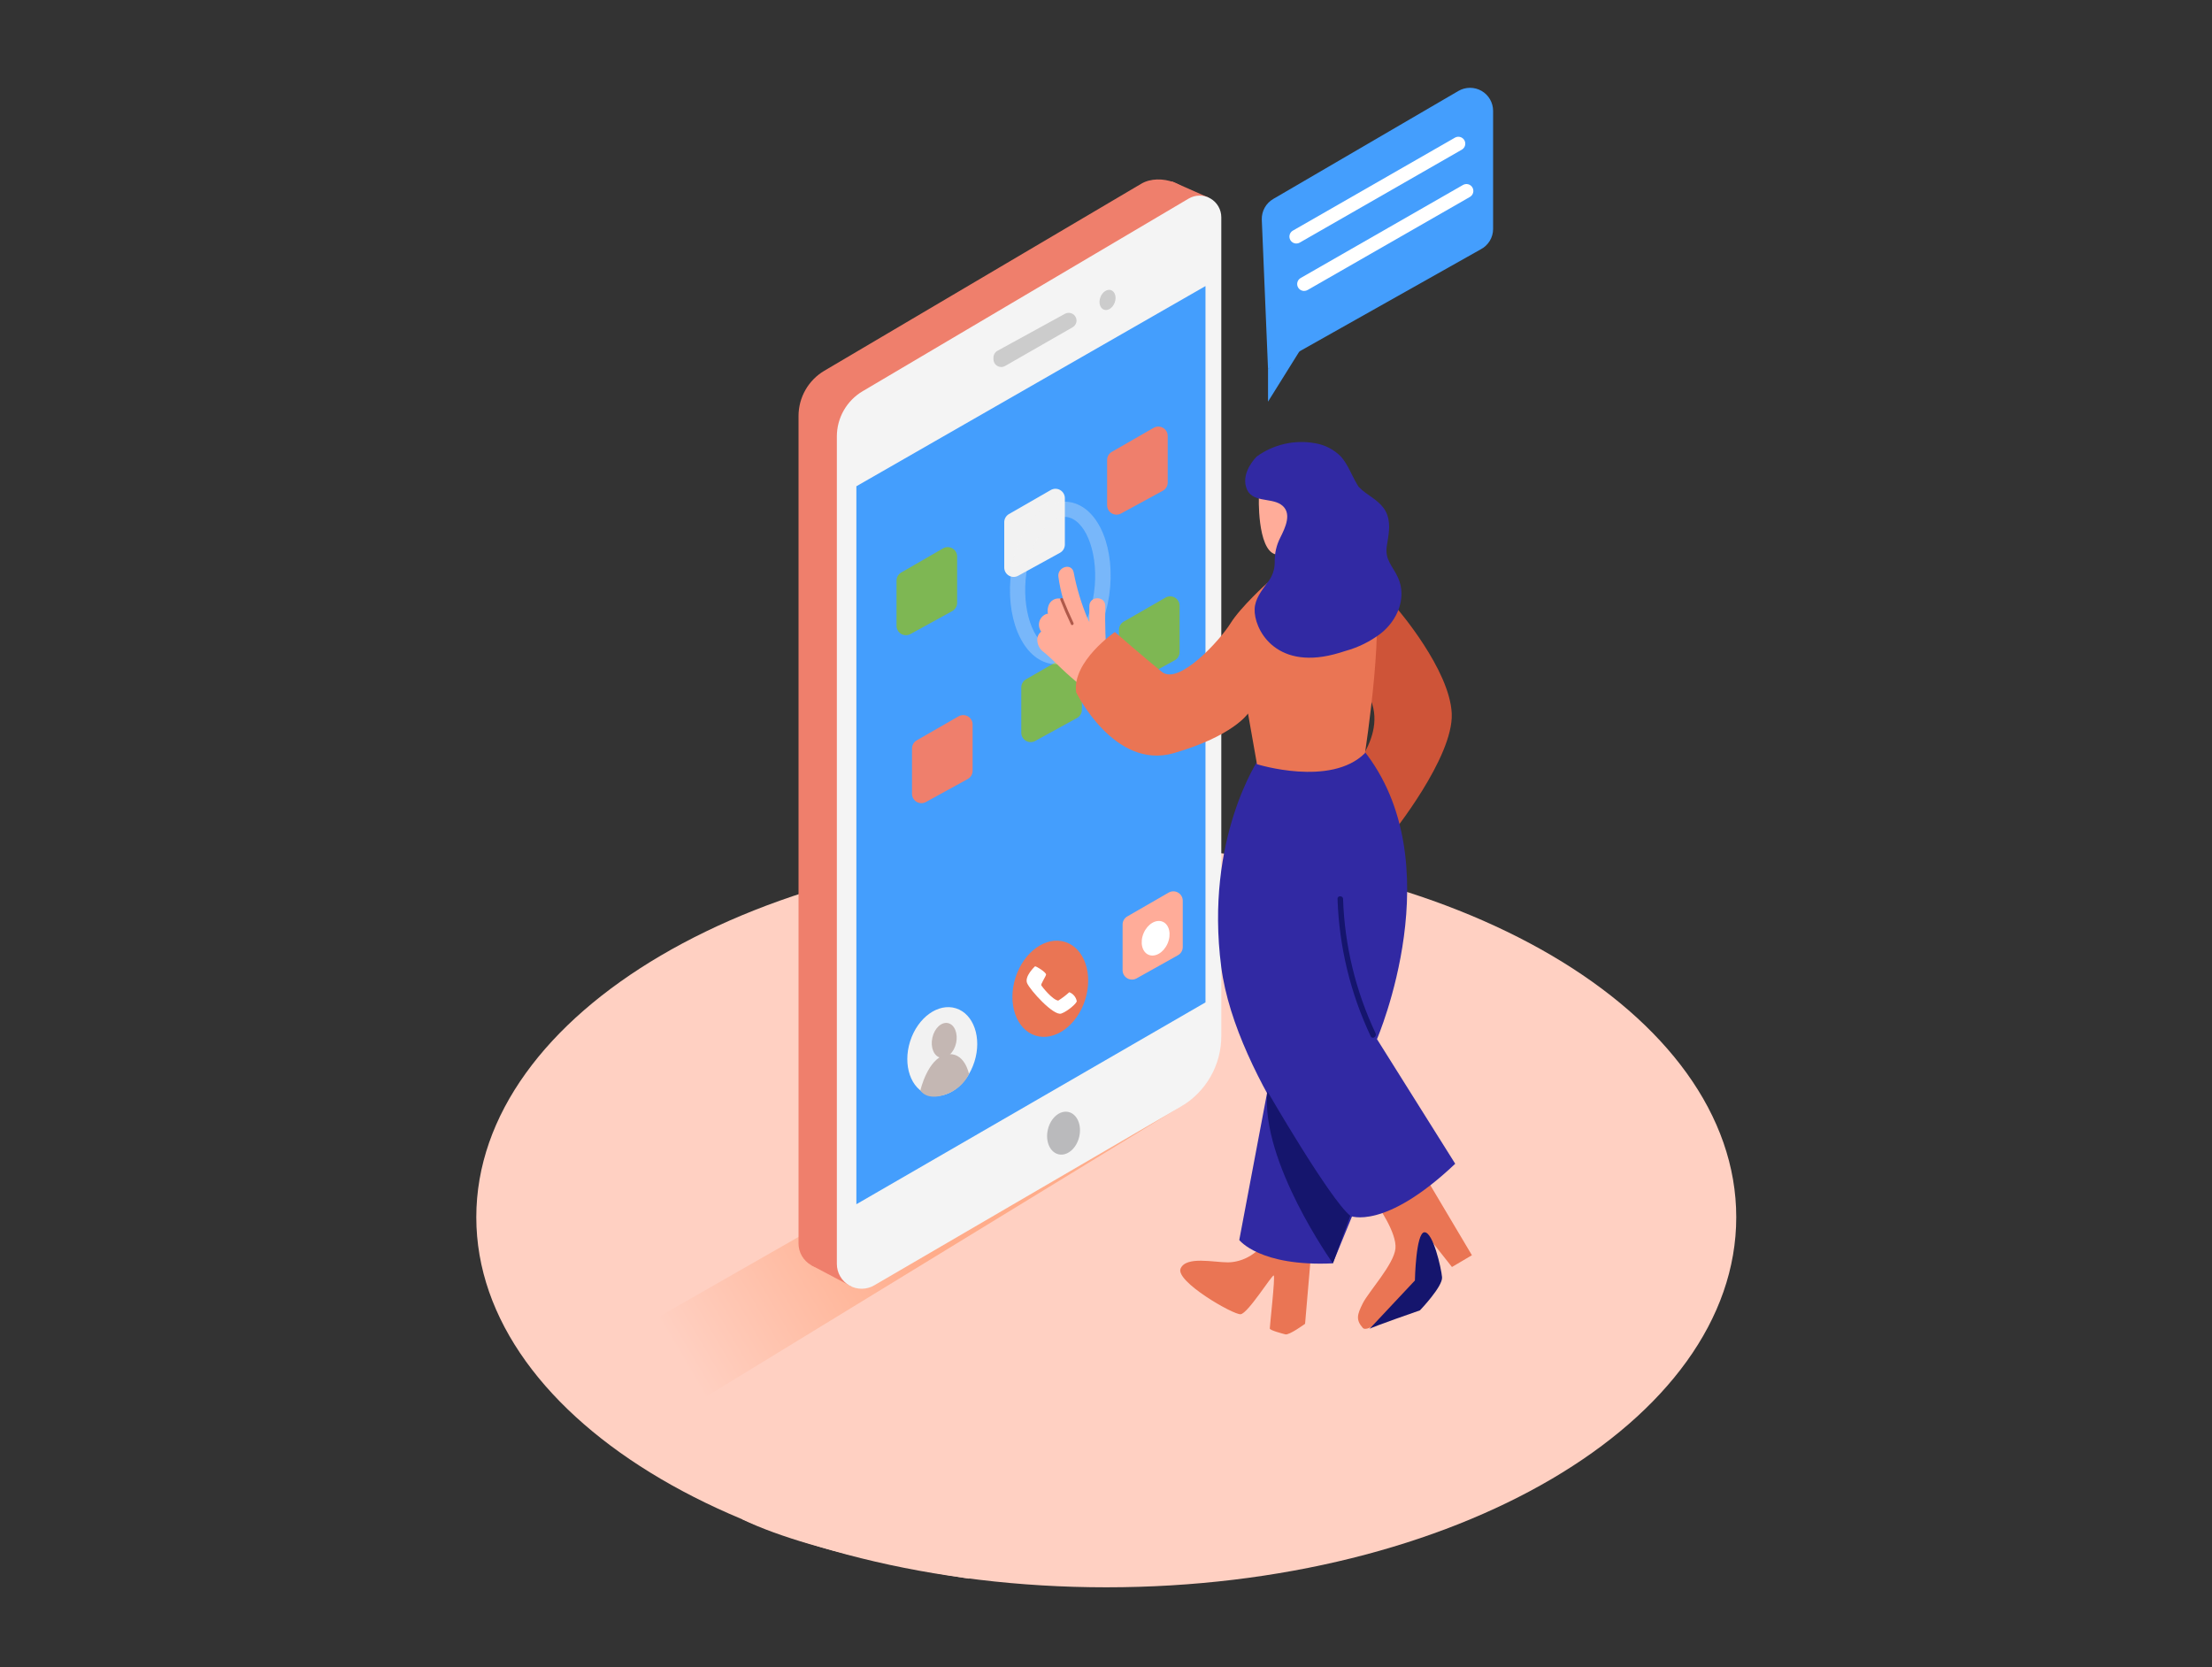 <svg width="406" height="306" viewBox="0 0 406 306" fill="none" xmlns="http://www.w3.org/2000/svg">
<rect x="0" y="0" width="406" height="306" fill="#333333" stroke="none"/>
<path d="M203.051 291.334C266.911 291.334 318.679 260.924 318.679 223.411C318.679 185.897 266.911 155.487 203.051 155.487C139.191 155.487 87.422 185.897 87.422 223.411C87.422 260.924 139.191 291.334 203.051 291.334Z" fill="#FFD0C2"/>
<path d="M103.154 251.841L170.144 213.545L196.382 205.09L206.989 201.314L217.464 202.623L121.516 261.28C121.516 261.28 116.847 258.56 103.154 251.841Z" fill="url(#paint0_linear)"/>
<path d="M136.243 278.86L216.651 232.86L239.54 243.01L250.146 239.235L260.621 240.544L177.858 289.751C177.858 289.751 149.946 285.549 136.243 278.86Z" fill="url(#paint1_linear)"/>
<path d="M215.099 33.291L221.869 36.285L215.363 39.148L213.8 35.778" fill="#EF7F6C"/>
<path d="M153.418 232.17L209.659 199.396C211.915 198.08 213.789 196.197 215.094 193.935C216.399 191.672 217.09 189.107 217.099 186.495L218.916 37.625C218.916 33.717 212.826 31.728 209.486 33.717L151.306 68.045C149.863 68.897 148.666 70.111 147.835 71.567C147.004 73.023 146.567 74.671 146.566 76.347V228.242C146.568 229.043 146.781 229.829 147.183 230.521C147.585 231.213 148.162 231.788 148.857 232.186C149.552 232.584 150.339 232.792 151.139 232.79C151.94 232.787 152.726 232.573 153.418 232.17Z" fill="#EF7F6C"/>
<path d="M148.911 232.221L156.27 236.108L155.417 230.982L150.312 230.059" fill="#EF7F6C"/>
<path d="M160.471 235.905L216.712 203.131C218.978 201.812 220.859 199.922 222.166 197.649C223.473 195.377 224.162 192.801 224.162 190.179V39.888C224.164 39.185 223.979 38.494 223.627 37.886C223.274 37.277 222.767 36.773 222.156 36.424C221.546 36.076 220.854 35.895 220.151 35.901C219.447 35.907 218.758 36.099 218.154 36.458L158.34 71.8C156.896 72.652 155.699 73.867 154.868 75.323C154.037 76.778 153.6 78.426 153.6 80.103V231.967C153.597 232.771 153.808 233.562 154.211 234.259C154.613 234.955 155.193 235.533 155.891 235.933C156.589 236.333 157.38 236.541 158.185 236.536C158.989 236.532 159.778 236.314 160.471 235.905Z" fill="#F4F4F4"/>
<path d="M157.183 89.248L221.26 52.505V183.978L157.183 221.025V89.248Z" fill="#449EFD"/>
<path d="M198.08 208.665C198.592 206.522 197.721 204.478 196.134 204.099C194.547 203.72 192.846 205.15 192.335 207.293C191.823 209.436 192.694 211.48 194.281 211.859C195.868 212.238 197.569 210.808 198.08 208.665Z" fill="#BABABC"/>
<path d="M197.59 58.828C197.589 59.08 197.522 59.327 197.396 59.544C197.269 59.762 197.088 59.942 196.869 60.067L184.486 67.172C184.269 67.296 184.023 67.361 183.773 67.361C183.522 67.36 183.276 67.294 183.06 67.168C182.843 67.043 182.663 66.863 182.537 66.646C182.412 66.43 182.345 66.184 182.345 65.933V65.629C182.346 65.374 182.415 65.123 182.545 64.904C182.675 64.684 182.862 64.504 183.086 64.38L195.469 57.59C195.685 57.471 195.929 57.41 196.177 57.413C196.424 57.416 196.667 57.483 196.88 57.608C197.094 57.733 197.272 57.91 197.396 58.124C197.521 58.338 197.587 58.581 197.59 58.828Z" fill="#CCCCCC"/>
<path d="M204.596 55.536C204.962 54.548 204.67 53.529 203.945 53.261C203.219 52.992 202.335 53.576 201.969 54.564C201.603 55.552 201.895 56.571 202.62 56.84C203.346 57.108 204.23 56.525 204.596 55.536Z" fill="#CCCCCC"/>
<path d="M203.203 84.427V92.74C203.204 93.038 203.282 93.331 203.43 93.591C203.578 93.85 203.791 94.066 204.048 94.219C204.305 94.371 204.596 94.454 204.895 94.46C205.193 94.466 205.488 94.394 205.751 94.252L213.434 90.07C213.705 89.921 213.931 89.702 214.088 89.436C214.245 89.17 214.328 88.867 214.328 88.558V80.011C214.326 79.71 214.246 79.415 214.095 79.154C213.944 78.893 213.727 78.677 213.466 78.526C213.206 78.375 212.91 78.295 212.609 78.294C212.308 78.293 212.011 78.371 211.749 78.519L204.015 82.965C203.767 83.12 203.562 83.335 203.42 83.591C203.278 83.847 203.204 84.134 203.203 84.427Z" fill="#EF7F6C"/>
<path d="M164.552 106.554V114.866C164.553 115.165 164.631 115.458 164.779 115.717C164.927 115.977 165.14 116.193 165.396 116.345C165.653 116.498 165.945 116.581 166.244 116.587C166.542 116.593 166.837 116.521 167.099 116.379L174.783 112.156C175.054 112.007 175.279 111.788 175.436 111.522C175.594 111.256 175.676 110.953 175.676 110.644V102.138C175.675 101.837 175.595 101.542 175.443 101.281C175.292 101.02 175.076 100.804 174.815 100.653C174.554 100.502 174.259 100.422 173.957 100.421C173.656 100.42 173.36 100.497 173.098 100.646L165.445 105.062C165.177 105.209 164.954 105.425 164.797 105.687C164.64 105.949 164.555 106.248 164.552 106.554Z" fill="#7EB753"/>
<path d="M184.324 95.855V104.168C184.325 104.467 184.403 104.76 184.551 105.019C184.699 105.278 184.912 105.495 185.169 105.647C185.426 105.8 185.718 105.883 186.016 105.889C186.315 105.894 186.609 105.823 186.872 105.681L194.555 101.458C194.826 101.309 195.052 101.09 195.209 100.824C195.366 100.558 195.449 100.255 195.449 99.946V91.44C195.449 91.136 195.369 90.837 195.217 90.573C195.065 90.31 194.846 90.092 194.582 89.94C194.319 89.789 194.019 89.71 193.715 89.711C193.411 89.712 193.113 89.794 192.85 89.948L185.167 94.363C184.908 94.517 184.695 94.736 184.547 94.997C184.399 95.259 184.323 95.555 184.324 95.855Z" fill="#F2F2F2"/>
<path d="M178.85 194.876C180.242 190.495 178.728 186.104 175.47 185.069C172.211 184.033 168.44 186.745 167.048 191.126C165.656 195.506 167.169 199.897 170.428 200.933C173.687 201.968 177.457 199.257 178.85 194.876Z" fill="#F2F2F2"/>
<path d="M175.49 191.43C175.871 189.677 175.203 188.043 173.998 187.781C172.793 187.519 171.507 188.728 171.126 190.48C170.745 192.233 171.412 193.867 172.618 194.129C173.823 194.391 175.109 193.182 175.49 191.43Z" fill="#C4B7B3"/>
<path d="M168.927 200.137C168.927 200.137 170.267 194.27 173.647 193.56C177.026 192.849 177.859 197.132 177.859 197.132C177.409 198.034 176.782 198.835 176.014 199.487C175.247 200.14 174.355 200.63 173.393 200.928C170.013 202.065 168.927 200.137 168.927 200.137Z" fill="#C4B7B3"/>
<path d="M199.171 183.512C200.679 178.768 199.038 174.012 195.507 172.89C191.976 171.768 187.891 174.704 186.383 179.448C184.876 184.192 186.516 188.947 190.047 190.07C193.579 191.192 197.664 188.256 199.171 183.512Z" fill="#EA7554"/>
<path d="M189.968 177.36C190.181 177.299 192.069 178.487 191.998 178.883C191.927 179.279 190.983 180.618 191.125 180.862C191.267 181.106 193.155 183.501 194.231 183.653C194.953 183.202 195.633 182.686 196.261 182.11C196.609 182.244 196.918 182.464 197.158 182.75C197.398 183.036 197.561 183.378 197.631 183.745C197.631 184.181 195.875 185.653 194.789 186.028C193.378 186.515 189.034 181.694 188.516 180.436C187.999 179.177 189.968 177.36 189.968 177.36Z" fill="white"/>
<path d="M205.385 115.587V123.9C205.386 124.199 205.464 124.492 205.612 124.751C205.76 125.01 205.973 125.227 206.229 125.379C206.486 125.532 206.778 125.615 207.077 125.621C207.375 125.626 207.67 125.555 207.932 125.412L215.616 121.19C215.887 121.041 216.112 120.822 216.269 120.556C216.427 120.29 216.509 119.987 216.509 119.678V111.172C216.508 110.871 216.428 110.575 216.276 110.315C216.125 110.054 215.909 109.838 215.648 109.687C215.387 109.536 215.092 109.456 214.79 109.455C214.489 109.453 214.193 109.531 213.931 109.68L206.248 114.095C205.986 114.246 205.768 114.464 205.617 114.726C205.465 114.988 205.385 115.285 205.385 115.587Z" fill="#7EB753"/>
<path d="M167.394 137.379V145.692C167.394 145.991 167.473 146.284 167.621 146.543C167.769 146.802 167.982 147.019 168.238 147.171C168.495 147.324 168.787 147.407 169.085 147.413C169.384 147.418 169.679 147.347 169.941 147.204L177.625 142.982C177.895 142.833 178.121 142.614 178.278 142.348C178.435 142.082 178.518 141.779 178.518 141.47V132.964C178.517 132.663 178.436 132.367 178.285 132.107C178.134 131.846 177.917 131.63 177.657 131.479C177.396 131.328 177.1 131.248 176.799 131.247C176.498 131.245 176.202 131.323 175.94 131.472L168.256 135.887C167.994 136.038 167.777 136.256 167.625 136.518C167.474 136.78 167.394 137.077 167.394 137.379Z" fill="#EF7F6C"/>
<path d="M187.45 126.174V134.487C187.451 134.785 187.529 135.078 187.677 135.338C187.825 135.597 188.038 135.813 188.295 135.966C188.552 136.118 188.843 136.201 189.142 136.207C189.44 136.213 189.735 136.141 189.998 135.999L197.681 131.776C197.952 131.627 198.178 131.408 198.335 131.142C198.492 130.876 198.575 130.573 198.575 130.264V121.758C198.573 121.457 198.493 121.162 198.342 120.901C198.191 120.64 197.974 120.424 197.713 120.273C197.453 120.122 197.157 120.042 196.856 120.041C196.555 120.04 196.258 120.118 195.997 120.266L188.313 124.682C188.051 124.833 187.833 125.05 187.682 125.312C187.531 125.574 187.451 125.871 187.45 126.174Z" fill="#7EB753"/>
<path d="M206.045 169.758V178.071C206.046 178.369 206.124 178.662 206.272 178.922C206.42 179.181 206.633 179.397 206.89 179.55C207.146 179.702 207.438 179.785 207.737 179.791C208.035 179.797 208.33 179.725 208.593 179.583L216.195 175.33C216.466 175.181 216.691 174.962 216.848 174.696C217.006 174.43 217.088 174.127 217.088 173.818V165.312C217.087 165.011 217.007 164.715 216.856 164.455C216.704 164.194 216.488 163.978 216.227 163.827C215.966 163.676 215.671 163.596 215.37 163.595C215.068 163.594 214.772 163.671 214.51 163.82L206.867 168.225C206.607 168.385 206.393 168.611 206.249 168.88C206.104 169.15 206.034 169.452 206.045 169.758Z" fill="#FFAC99"/>
<path d="M214.311 173.153C215.03 171.48 214.629 169.699 213.413 169.177C212.198 168.654 210.629 169.587 209.91 171.261C209.19 172.934 209.592 174.715 210.807 175.237C212.022 175.76 213.591 174.827 214.311 173.153Z" fill="white"/>
<path d="M271.756 45.776C272.443 45.423 273.019 44.89 273.423 44.233C273.828 43.577 274.045 42.822 274.05 42.051V20.34C274.049 19.597 273.852 18.868 273.479 18.225C273.107 17.583 272.572 17.049 271.928 16.679C271.284 16.309 270.554 16.115 269.811 16.116C269.069 16.117 268.339 16.314 267.696 16.686L233.694 36.519C233.04 36.9 232.5 37.449 232.131 38.11C231.761 38.77 231.575 39.518 231.593 40.274L232.74 67.74L271.756 45.776Z" fill="#449EFD"/>
<path d="M232.739 67.74V73.718L240.839 60.736" fill="#449EFD"/>
<path d="M238.525 44.547L268.315 27.465C268.606 27.295 268.817 27.017 268.903 26.692C268.988 26.366 268.941 26.02 268.772 25.729C268.688 25.585 268.576 25.459 268.443 25.358C268.311 25.258 268.159 25.184 267.998 25.141C267.673 25.056 267.327 25.103 267.036 25.273L237.235 42.365C236.963 42.544 236.77 42.821 236.697 43.139C236.623 43.456 236.675 43.79 236.84 44.07C237.006 44.351 237.273 44.557 237.587 44.646C237.901 44.735 238.236 44.699 238.525 44.547Z" fill="white"/>
<path d="M240.007 53.226L269.797 36.143C270.088 35.974 270.299 35.695 270.385 35.37C270.47 35.044 270.423 34.698 270.254 34.407C270.084 34.117 269.806 33.905 269.48 33.82C269.155 33.734 268.809 33.781 268.518 33.951L238.718 51.033C238.427 51.203 238.215 51.481 238.13 51.806C238.044 52.132 238.091 52.478 238.261 52.769C238.43 53.059 238.708 53.271 239.034 53.357C239.359 53.442 239.706 53.395 239.996 53.226H240.007Z" fill="white"/>
<path d="M256.46 111.74C256.46 111.74 266.112 122.905 266.458 130.964C266.803 139.023 255.384 153.173 255.384 153.173L248.005 141.53C248.005 141.53 257.607 131.604 248.005 123.961C248.005 123.961 244.716 111.07 256.46 111.781" fill="#CE5438"/>
<path d="M252.796 221.198C252.796 221.198 256.429 226.273 256.125 229.176C255.82 232.079 251.202 237.083 250.146 239.184C249.091 241.285 248.817 242.229 250.146 243.741C251.476 245.253 262.793 235.408 263.057 233.825C263.321 232.241 261.474 226.192 261.474 226.192L266.498 232.546L270.162 230.384L262.397 217.311" fill="#EA7554"/>
<path d="M251.354 243.914C251.659 243.609 260.621 240.503 260.621 240.503C260.621 240.503 264.834 236.118 264.681 234.413C264.529 232.708 263.017 226.1 261.444 226.171C259.87 226.243 259.698 235.022 259.698 235.022L251.354 243.914Z" fill="#15156D"/>
<path d="M240.687 229.551L239.54 242.969C239.54 242.969 236.637 245.091 235.926 244.908C235.216 244.725 233.084 244.167 233.064 243.832C233.044 243.497 234.079 234.352 233.795 234.109C233.51 233.865 229.055 241.092 227.705 241.214C226.355 241.335 215.677 235.174 216.692 232.83C217.707 230.485 222.853 231.713 225.39 231.693C227.928 231.673 231.48 230.221 233.328 225.867" fill="#EA7554"/>
<path d="M233.958 193.204L227.462 227.592C227.462 227.592 231.207 232.495 244.626 231.876L254.603 207.516" fill="#3129A3"/>
<path d="M231.085 139.236C231.085 139.236 221.077 153.842 224.153 177.492C226.883 198.452 247.812 223.167 247.812 223.167C247.812 223.167 254.075 225.928 267.097 213.595L252.735 190.717C252.735 190.717 266.752 158.237 250.208 137.623" fill="#3129A3"/>
<g opacity="0.55">
<path opacity="0.55" d="M193.327 121.88C188.252 121.443 184.76 114.562 185.46 106.218C186.161 97.875 190.728 91.663 195.895 92.1C201.061 92.536 204.461 99.418 203.761 107.761C203.061 116.105 198.442 122.316 193.327 121.88ZM195.61 94.871C192.17 94.576 188.79 99.885 188.242 106.452C187.693 113.019 190.119 118.815 193.57 119.109C197.021 119.403 200.391 114.095 200.939 107.528C201.487 100.961 199.051 95.145 195.61 94.871Z" fill="#F2F2F2"/>
</g>
<path d="M202.868 111.212C202.868 109.335 199.985 109.335 199.945 111.212C199.945 112.227 199.945 113.181 199.945 114.166C199.833 113.953 199.721 113.74 199.62 113.526C198.478 110.808 197.624 107.978 197.072 105.082C196.707 103.204 194.027 104.067 194.261 105.853C194.455 107.274 194.754 108.678 195.154 110.055L194.87 109.933C194.62 109.852 194.356 109.822 194.094 109.846C193.833 109.871 193.579 109.949 193.348 110.075C193.118 110.202 192.916 110.374 192.755 110.582C192.594 110.79 192.478 111.029 192.413 111.283C192.271 111.73 192.246 112.205 192.342 112.664H192.119C191.804 112.771 191.519 112.951 191.286 113.189C191.054 113.427 190.882 113.717 190.783 114.035C190.684 114.352 190.661 114.689 190.717 115.017C190.773 115.345 190.905 115.655 191.104 115.922C190.741 116.208 190.493 116.615 190.404 117.069C190.343 117.587 190.428 118.112 190.649 118.585C190.869 119.058 191.216 119.461 191.652 119.748C192.667 120.581 193.753 121.667 194.697 122.57C195.905 123.748 197.265 124.905 198.402 125.849C199.539 126.793 201.386 123.687 201.447 122.641C201.654 122.708 201.875 122.723 202.09 122.684C202.305 122.646 202.507 122.556 202.679 122.422C202.851 122.288 202.988 122.114 203.077 121.915C203.167 121.716 203.206 121.499 203.193 121.281C202.902 117.938 202.793 114.582 202.868 111.212Z" fill="#FFAC99"/>
<path d="M197.032 114.328C196.355 112.894 195.719 111.432 195.124 109.944C195.002 109.629 194.484 109.771 194.616 110.086C195.212 111.615 195.865 113.117 196.575 114.592C196.717 114.907 197.174 114.633 197.032 114.328Z" fill="#AF594A"/>
<path d="M232.608 106.99C232.608 106.99 227.726 111.385 225.838 114.43C223.95 117.475 216.378 125.839 213.262 123.322C210.146 120.804 204.624 116.003 204.624 116.003C204.624 116.003 196.738 121.424 197.519 127.067C197.519 127.067 204.523 141.378 215.434 138.232C226.345 135.085 229.066 130.954 229.066 130.954L230.71 140.262C230.71 140.262 244.25 144.505 250.533 138.232C250.533 138.232 254.654 111.507 251.619 107.518" fill="#EA7554"/>
<path d="M231.095 90.801C230.994 91.105 230.76 100.809 234.059 101.732C237.358 102.656 242.961 100.352 244.412 97.276C245.864 94.201 243.793 84.416 238.586 83.848C233.379 83.28 232.029 87.969 231.095 90.801Z" fill="#FFAC99"/>
<path d="M256.633 106.097C255.699 103.965 254.166 102.819 254.532 100.291C254.816 98.353 255.303 96.444 254.623 94.516C253.943 92.587 252.248 91.613 250.644 90.456C250.18 90.115 249.745 89.734 249.345 89.319L249 88.74C248.046 87.117 247.356 85.157 246.077 83.757C244.8 82.483 243.157 81.642 241.377 81.351C239.518 81.014 237.61 81.057 235.768 81.477C233.925 81.897 232.187 82.687 230.659 83.797C230.659 83.797 227.827 86.518 228.72 89.431C229.613 92.344 233.146 91.278 235.104 92.597C237.277 94.069 235.896 96.861 234.983 98.688C234.284 100.056 233.935 101.577 233.968 103.113C233.996 104.545 233.493 105.937 232.557 107.021C231.542 108.442 230.364 109.924 230.283 111.751C230.121 115.344 233.927 122.916 244.818 120.104C245.518 119.921 246.249 119.708 246.98 119.465C249.305 118.825 251.485 117.746 253.405 116.288C256.46 113.902 258.236 109.761 256.633 106.097Z" fill="#3129A3"/>
<path d="M232.617 200.289C232.617 200.289 244.077 220.122 247.842 223.147L244.645 231.876C244.645 231.876 231.318 213.2 232.617 200.289Z" fill="#15156D"/>
<path d="M252.492 189.672C248.833 181.946 246.798 173.552 246.513 165.008C246.513 164.328 245.427 164.328 245.498 165.008C245.784 173.733 247.857 182.307 251.588 190.2C251.873 190.819 252.735 190.281 252.492 189.672Z" fill="#15156D"/>
<defs>
<linearGradient id="paint0_linear" x1="166.714" y1="224.568" x2="124.449" y2="249.425" gradientUnits="userSpaceOnUse">
<stop stop-color="#FFAC8A"/>
<stop offset="0.99" stop-color="#FFD0C2"/>
</linearGradient>
<linearGradient id="paint1_linear" x1="31220.8" y1="13202.2" x2="24347.9" y2="20965.1" gradientUnits="userSpaceOnUse">
<stop stop-color="#FFAC8A"/>
<stop offset="0.99" stop-color="#FFD0C2"/>
</linearGradient>
</defs>
</svg>
